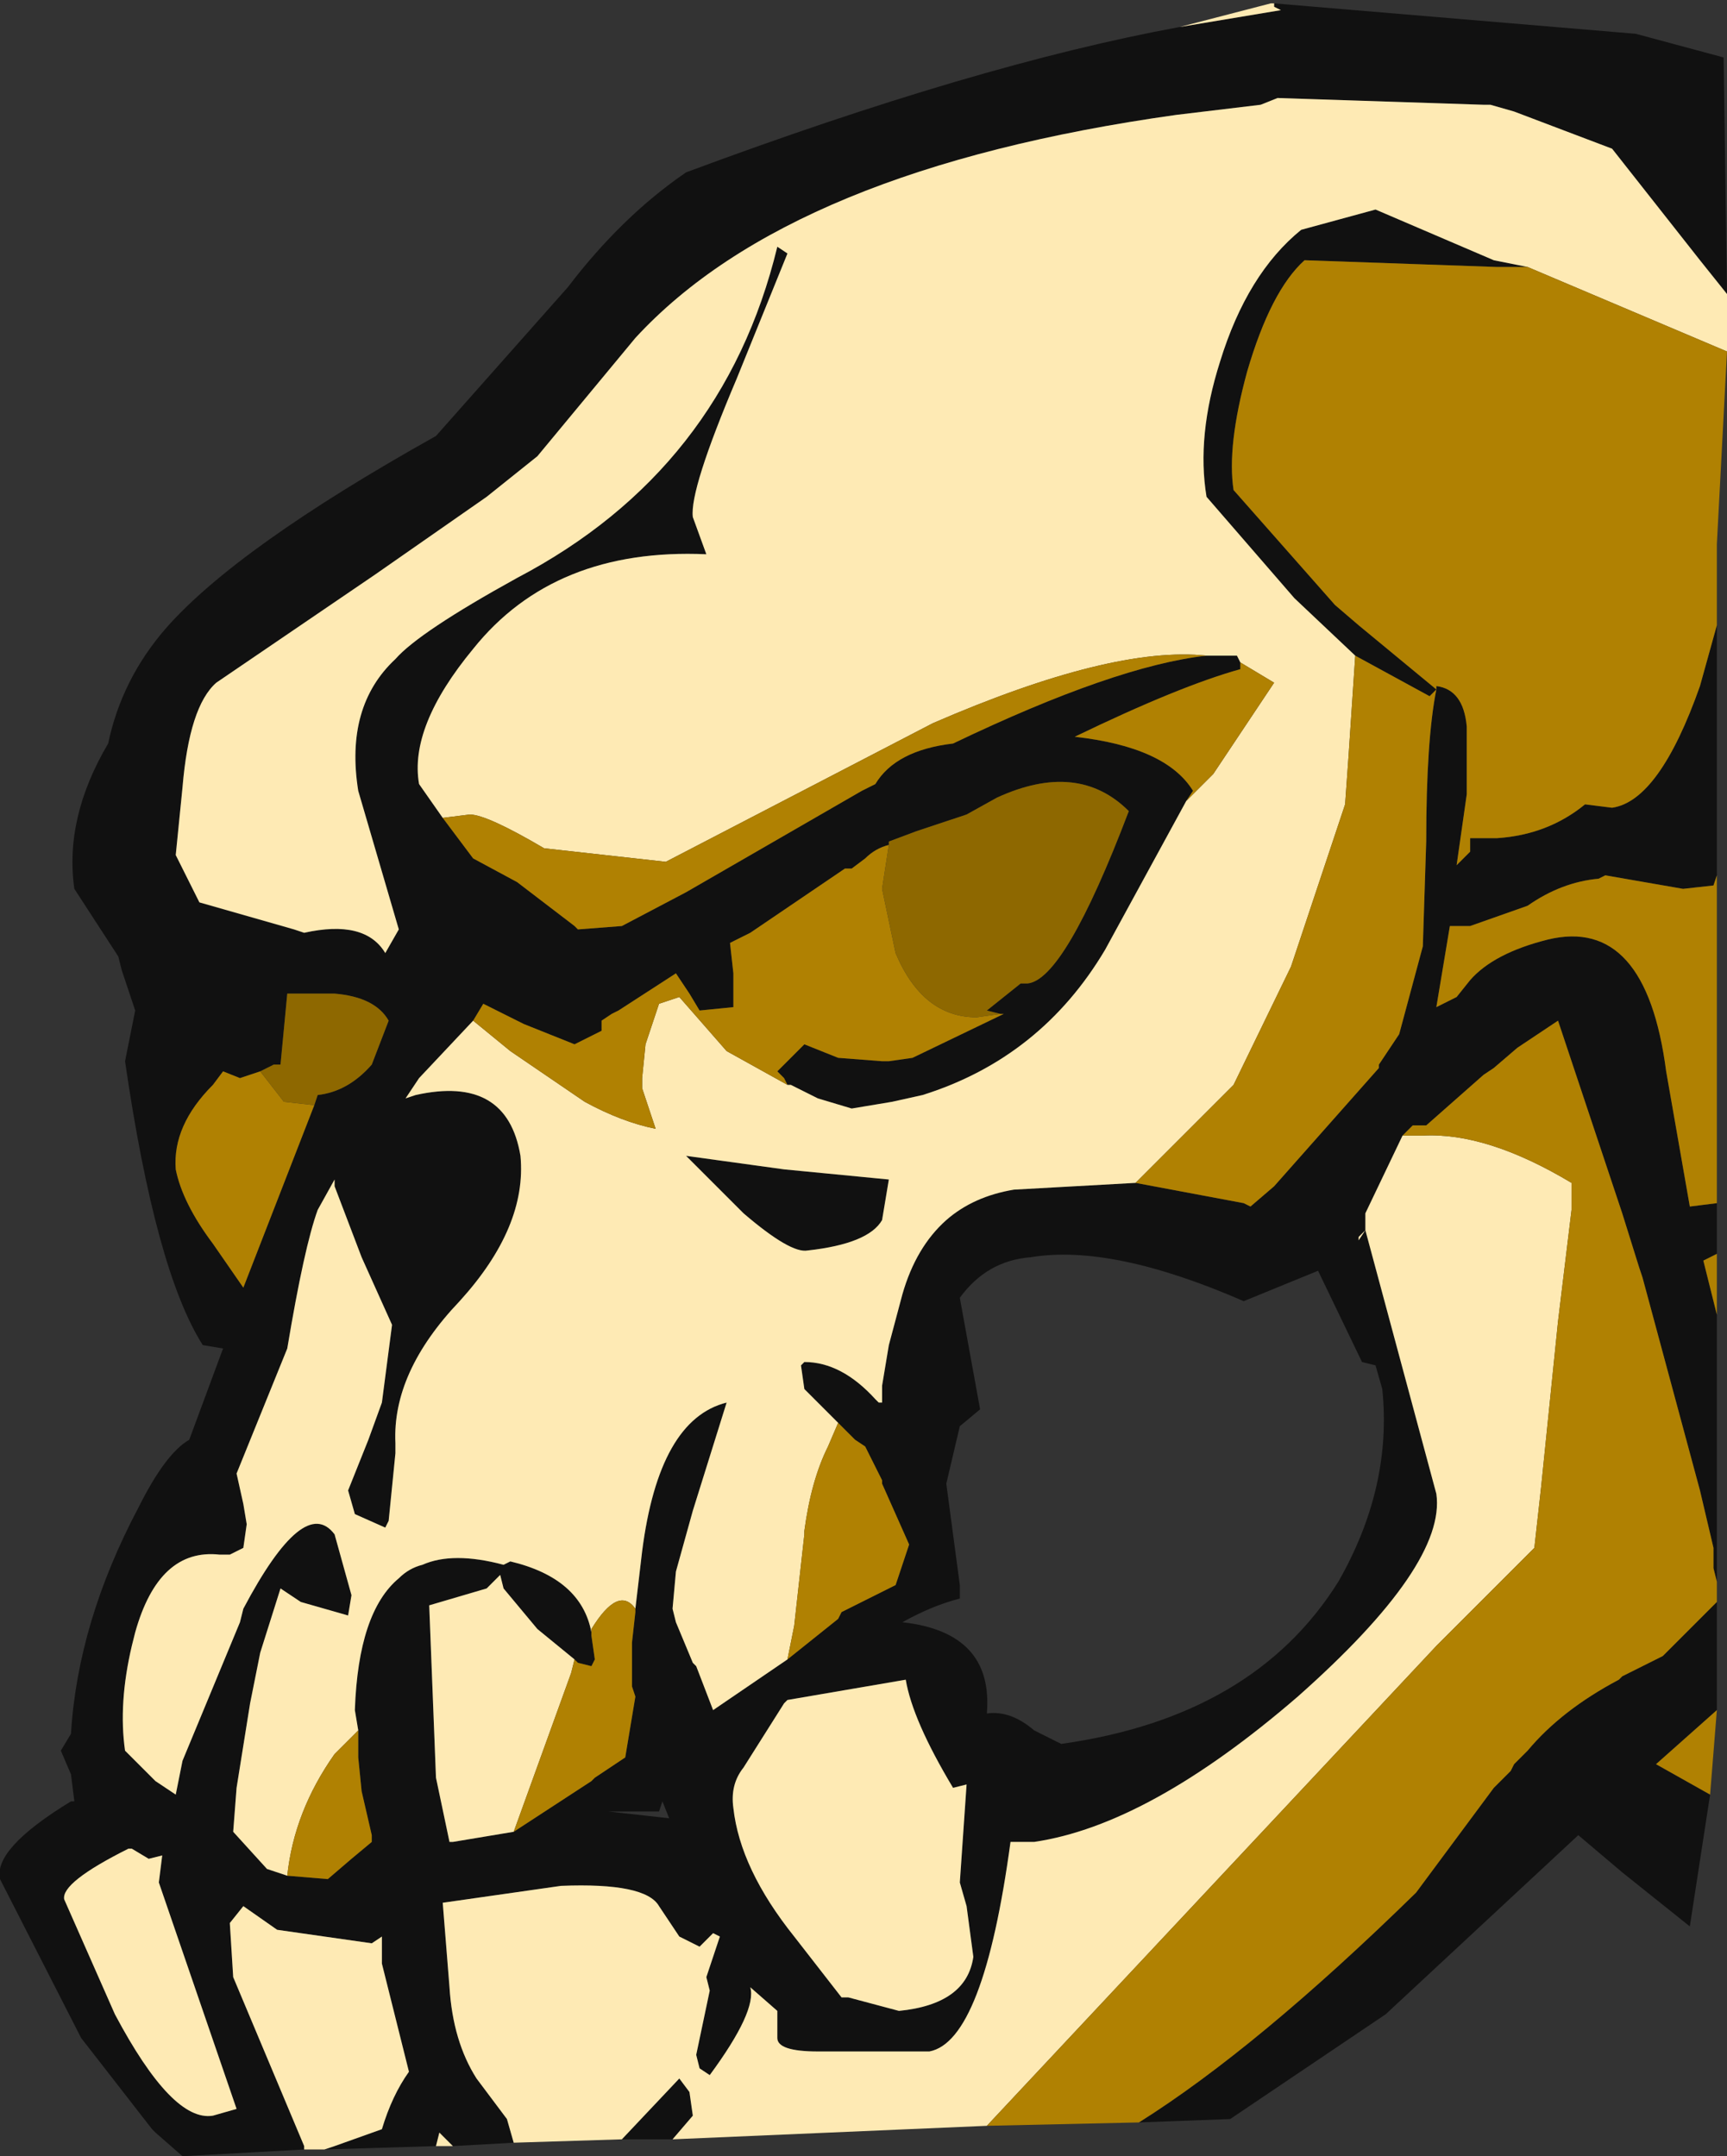 <?xml version="1.0" encoding="UTF-8" standalone="no"?>
<svg xmlns:ffdec="https://www.free-decompiler.com/flash" xmlns:xlink="http://www.w3.org/1999/xlink" ffdec:objectType="frame" height="31.9px" width="25.55px" xmlns="http://www.w3.org/2000/svg">
  <rect width="100%" height="100%" fill="#333333" stroke="none"/>
  <g transform="matrix(1.0, 0.0, 0.0, 1.0, -11.4, 2.0)">
    <use ffdec:characterId="677" height="31.9" transform="matrix(1.0, 0.0, 0.0, 1.0, 11.4, -2.0)" width="25.55" xlink:href="#shape0"/>
  </g>
  <defs>
    <g id="shape0" transform="matrix(1.0, 0.0, 0.0, 1.0, -11.4, 2.0)">
      <path d="M36.95 2.35 L36.55 1.85 35.25 0.2 33.8 -0.35 33.45 -0.45 33.35 -0.45 30.3 -0.55 30.05 -0.45 28.8 -0.3 Q23.1 0.5 20.8 3.0 L19.35 4.75 18.6 5.35 16.95 6.5 14.6 8.1 Q14.2 8.45 14.1 9.65 L14.0 10.65 14.35 11.35 15.75 11.75 15.9 11.8 Q16.8 11.6 17.1 12.1 L17.3 11.75 16.7 9.7 Q16.5 8.45 17.25 7.75 17.6 7.35 19.05 6.55 22.1 4.95 22.9 1.65 L23.05 1.75 22.3 3.6 Q21.6 5.25 21.65 5.65 L21.85 6.2 Q19.6 6.1 18.4 7.6 17.45 8.75 17.6 9.6 L17.95 10.1 18.4 10.7 19.05 11.05 19.9 11.7 19.95 11.75 20.6 11.7 21.55 11.2 24.15 9.7 24.35 9.6 Q24.65 9.1 25.5 9.0 27.9 7.85 29.25 7.7 L29.7 7.7 29.75 7.8 29.75 7.9 Q28.85 8.15 27.3 8.9 28.65 9.05 29.05 9.7 L28.95 9.85 27.75 12.05 Q26.8 13.65 25.05 14.2 L24.6 14.3 24.0 14.4 23.5 14.25 23.1 14.05 23.05 14.05 23.0 13.95 22.95 13.9 22.9 13.85 23.3 13.45 23.8 13.65 24.45 13.7 24.55 13.7 24.9 13.65 26.25 13.0 26.2 13.0 26.0 12.95 26.5 12.55 26.6 12.55 Q27.15 12.5 28.1 10.0 27.35 9.25 26.15 9.8 L25.7 10.05 25.1 10.25 24.95 10.3 24.55 10.45 24.55 10.5 Q24.35 10.55 24.2 10.7 L24.0 10.85 23.9 10.85 22.5 11.8 22.2 11.95 22.25 12.4 22.25 12.9 21.75 12.95 21.6 12.7 21.4 12.4 20.55 12.95 20.45 13.0 20.3 13.1 20.3 13.25 19.9 13.45 19.15 13.15 18.55 12.85 18.4 13.1 17.6 13.95 17.4 14.25 17.55 14.2 Q18.9 13.9 19.1 15.1 19.2 16.15 18.2 17.25 17.2 18.3 17.25 19.35 L17.25 19.5 17.15 20.5 17.1 20.6 16.65 20.4 16.55 20.05 16.85 19.3 17.05 18.75 17.2 17.6 16.75 16.6 16.35 15.55 16.35 15.45 16.1 15.9 Q15.9 16.45 15.65 17.95 L14.9 19.8 15.0 20.25 15.05 20.55 15.0 20.9 14.8 21.0 14.65 21.0 Q13.75 20.9 13.4 22.15 L13.35 22.35 Q13.15 23.2 13.25 23.9 L13.7 24.35 14.0 24.55 14.1 24.05 14.95 22.0 15.0 21.8 Q15.9 20.1 16.35 20.7 L16.6 21.6 16.55 21.9 15.85 21.7 15.55 21.5 15.25 22.45 15.1 23.2 14.9 24.45 14.85 25.1 15.35 25.65 15.65 25.75 16.25 25.8 16.6 25.5 16.9 25.25 16.9 25.15 16.75 24.5 16.7 24.0 16.7 23.6 16.65 23.3 Q16.7 21.85 17.3 21.35 17.45 21.2 17.65 21.15 18.1 20.95 18.85 21.15 L18.95 21.1 Q20.0 21.35 20.15 22.15 L20.15 22.2 20.2 22.55 20.15 22.65 19.95 22.6 19.9 22.55 19.35 22.1 18.85 21.5 18.8 21.3 18.6 21.5 17.75 21.75 17.85 24.3 18.05 25.25 18.1 25.25 19.0 25.1 20.15 24.35 20.2 24.3 20.65 24.0 20.8 23.1 20.75 22.95 20.75 22.8 20.75 22.55 20.75 22.3 20.8 21.85 20.8 21.8 20.9 20.95 Q21.15 19.0 22.15 18.75 L21.65 20.35 21.4 21.25 21.35 21.8 21.4 22.0 21.65 22.6 21.7 22.65 21.95 23.3 23.05 22.55 23.8 21.95 23.85 21.85 24.65 21.45 24.85 20.85 24.45 19.95 24.45 19.9 24.2 19.4 24.05 19.3 23.95 19.2 23.8 19.05 23.3 18.55 23.25 18.2 23.3 18.15 Q23.85 18.15 24.35 18.7 L24.4 18.75 24.45 18.75 24.45 18.5 24.55 17.9 24.75 17.15 Q24.95 16.45 25.4 16.05 25.8 15.7 26.4 15.6 L28.2 15.5 29.8 15.8 29.9 15.85 30.25 15.55 31.8 13.8 31.8 13.75 32.1 13.3 32.45 12.0 32.5 10.45 Q32.5 8.95 32.65 8.2 L32.65 8.15 Q33.05 8.2 33.1 8.75 L33.1 9.75 32.95 10.8 33.15 10.6 33.15 10.4 33.55 10.4 Q34.3 10.35 34.85 9.9 L35.25 9.95 Q35.95 9.85 36.55 8.15 L36.8 7.25 36.8 10.95 36.75 11.1 36.3 11.15 35.15 10.95 35.05 11.0 Q34.5 11.05 34.0 11.4 L33.15 11.7 32.85 11.7 32.65 12.9 32.95 12.75 33.15 12.5 Q33.5 12.1 34.3 11.9 35.75 11.55 36.05 13.85 L36.4 15.85 36.8 15.8 36.8 16.55 36.6 16.65 36.8 17.45 36.8 21.4 36.75 21.2 36.75 20.9 36.55 20.05 35.7 16.9 35.65 16.75 35.4 15.95 34.45 13.1 33.85 13.5 33.5 13.8 33.35 13.9 32.5 14.65 32.3 14.65 32.2 14.75 32.15 14.8 31.6 15.95 31.6 16.2 31.5 16.3 31.5 16.35 31.6 16.2 32.65 20.1 Q32.8 21.15 30.6 23.1 28.4 25.0 26.7 25.25 L26.35 25.25 Q25.95 28.2 25.15 28.35 L23.5 28.35 Q22.9 28.35 22.9 28.15 L22.9 27.75 22.5 27.4 Q22.6 27.75 21.9 28.7 L21.75 28.6 21.7 28.4 21.9 27.45 21.85 27.25 22.05 26.65 21.95 26.6 21.75 26.8 21.65 26.75 21.45 26.65 21.15 26.2 Q20.95 25.85 19.7 25.9 L17.95 26.15 18.05 27.4 Q18.1 28.2 18.45 28.75 L18.9 29.35 19.0 29.7 18.1 29.75 17.9 29.55 17.85 29.75 16.2 29.8 16.35 29.75 17.05 29.5 Q17.2 29.0 17.45 28.65 L17.05 27.05 17.05 26.65 16.9 26.75 15.5 26.55 15.0 26.2 14.8 26.45 14.85 27.25 15.9 29.75 15.9 29.8 14.1 29.9 13.7 29.55 13.65 29.5 12.6 28.15 11.4 25.8 Q11.3 25.35 12.45 24.65 L12.5 24.65 12.45 24.25 12.3 23.9 12.45 23.65 Q12.55 22.0 13.45 20.3 13.85 19.5 14.2 19.3 L14.7 17.95 14.4 17.9 Q13.7 16.8 13.25 13.7 L13.4 12.95 13.2 12.35 13.15 12.15 12.5 11.15 Q12.35 10.1 13.0 9.0 13.2 8.05 13.85 7.3 14.9 6.1 17.85 4.45 L19.8 2.25 Q20.6 1.2 21.55 0.55 25.85 -1.05 28.85 -1.6 L30.35 -1.85 30.25 -1.9 30.25 -1.95 35.6 -1.5 36.9 -1.15 36.95 2.35 M34.0 1.95 L33.55 1.95 30.7 1.85 Q30.2 2.3 29.85 3.5 29.55 4.6 29.65 5.25 L31.15 6.95 31.5 7.25 32.65 8.2 32.55 8.3 31.45 7.7 30.55 6.85 29.25 5.35 Q29.1 4.45 29.45 3.35 29.85 2.05 30.65 1.4 L31.75 1.1 33.5 1.85 34.0 1.95 M26.65 16.6 Q26.0 16.65 25.6 17.2 L25.9 18.85 25.6 19.1 25.4 19.95 25.6 21.45 25.6 21.65 Q25.2 21.75 24.75 22.0 26.1 22.15 26.0 23.35 26.35 23.3 26.7 23.6 L27.1 23.8 Q29.95 23.4 31.2 21.4 32.0 20.0 31.85 18.55 L31.75 18.2 31.55 18.15 30.9 16.8 29.8 17.25 Q27.85 16.4 26.65 16.6 M23.0 15.3 L24.55 15.45 24.45 16.05 Q24.25 16.4 23.35 16.5 23.1 16.55 22.4 15.95 L21.55 15.1 23.0 15.3 M23.05 23.15 L23.0 23.2 22.4 24.15 Q22.2 24.4 22.25 24.75 22.35 25.65 23.15 26.65 L23.85 27.55 23.95 27.55 24.7 27.75 Q25.7 27.65 25.8 26.95 L25.7 26.2 25.6 25.85 25.7 24.4 25.5 24.45 Q24.9 23.45 24.8 22.85 L23.05 23.15 M28.25 29.4 Q30.0 28.3 32.35 26.0 L33.5 24.45 33.75 24.2 33.8 24.1 34.0 23.9 Q34.5 23.3 35.35 22.85 L35.4 22.8 36.0 22.5 36.8 21.7 36.8 22.65 36.8 23.3 35.9 24.1 36.7 24.55 36.4 26.5 35.4 25.7 34.75 25.15 31.9 27.8 29.6 29.35 28.25 29.4 M16.05 14.35 L16.1 14.2 Q16.55 14.15 16.9 13.75 L17.15 13.1 Q16.95 12.75 16.35 12.7 L15.65 12.7 15.55 13.75 15.45 13.75 15.25 13.85 14.95 13.95 14.7 13.85 14.55 14.05 Q13.95 14.65 14.0 15.3 14.1 15.8 14.55 16.4 L15.0 17.05 16.05 14.35 M13.75 25.85 L13.8 25.45 13.6 25.5 13.35 25.35 13.3 25.35 Q12.3 25.85 12.35 26.1 L13.1 27.8 Q13.95 29.4 14.55 29.3 L14.9 29.2 13.75 25.85 M20.4 24.8 L21.3 24.9 21.2 24.65 21.15 24.8 20.4 24.8 M20.6 29.65 L21.45 28.75 21.6 28.95 21.65 29.3 21.35 29.65 20.6 29.65" fill="#111111" fill-rule="evenodd" stroke="none"/>
      <path d="M17.95 10.1 L17.6 9.6 Q17.45 8.75 18.4 7.6 19.6 6.1 21.85 6.2 L21.65 5.65 Q21.6 5.25 22.3 3.6 L23.05 1.75 22.9 1.65 Q22.1 4.95 19.05 6.55 17.6 7.35 17.25 7.75 16.5 8.45 16.7 9.7 L17.3 11.75 17.1 12.1 Q16.8 11.6 15.9 11.8 L15.75 11.75 14.35 11.35 14.0 10.65 14.1 9.65 Q14.2 8.45 14.6 8.1 L16.95 6.5 18.6 5.35 19.35 4.75 20.8 3.0 Q23.1 0.5 28.8 -0.3 L30.05 -0.45 30.3 -0.55 33.35 -0.45 33.45 -0.45 33.8 -0.35 35.25 0.2 36.55 1.85 36.95 2.35 36.95 3.2 34.0 1.95 33.5 1.85 31.75 1.1 30.65 1.4 Q29.85 2.05 29.45 3.35 29.1 4.45 29.25 5.35 L30.55 6.85 31.45 7.7 31.35 9.2 31.3 9.9 30.5 12.3 29.65 14.05 28.2 15.5 26.4 15.6 Q25.8 15.7 25.4 16.05 24.95 16.45 24.75 17.15 L24.55 17.9 24.45 18.5 24.45 18.75 24.4 18.75 24.35 18.7 Q23.85 18.15 23.3 18.15 L23.25 18.2 23.3 18.55 23.8 19.05 23.65 19.4 Q23.4 19.9 23.3 20.65 L23.3 20.7 23.15 22.05 23.05 22.55 21.95 23.3 21.7 22.65 21.65 22.6 21.4 22.0 21.35 21.8 21.4 21.25 21.65 20.35 22.15 18.75 Q21.15 19.0 20.9 20.95 L20.8 21.8 20.8 21.85 20.8 21.8 Q20.55 21.45 20.15 22.1 L20.15 22.15 Q20.0 21.35 18.95 21.1 L18.85 21.15 Q18.1 20.95 17.65 21.15 17.45 21.2 17.3 21.35 16.7 21.85 16.65 23.3 L16.7 23.6 16.4 23.9 16.35 23.95 Q15.75 24.8 15.65 25.75 L15.35 25.65 14.85 25.1 14.9 24.45 15.1 23.2 15.25 22.45 15.55 21.5 15.85 21.7 16.55 21.9 16.6 21.6 16.35 20.7 Q15.9 20.1 15.0 21.8 L14.95 22.0 14.1 24.05 14.0 24.55 13.7 24.35 13.25 23.9 Q13.15 23.2 13.35 22.35 L13.4 22.15 Q13.75 20.9 14.65 21.0 L14.8 21.0 15.0 20.9 15.05 20.55 15.0 20.25 14.9 19.8 15.65 17.95 Q15.9 16.45 16.1 15.9 L16.35 15.45 16.35 15.55 16.75 16.6 17.2 17.6 17.05 18.75 16.85 19.3 16.55 20.05 16.65 20.4 17.1 20.6 17.15 20.5 17.25 19.5 17.25 19.35 Q17.2 18.3 18.2 17.25 19.2 16.15 19.1 15.1 18.9 13.9 17.55 14.2 L17.4 14.25 17.6 13.95 18.4 13.1 18.95 13.55 20.05 14.3 Q20.6 14.6 21.1 14.7 L21.05 14.55 20.9 14.1 20.9 13.95 20.95 13.45 21.15 12.85 21.45 12.75 22.15 13.55 23.05 14.05 23.1 14.05 23.5 14.25 24.0 14.4 24.6 14.3 25.05 14.2 Q26.8 13.65 27.75 12.05 L28.95 9.85 29.35 9.45 30.25 8.1 29.75 7.8 29.7 7.7 29.25 7.7 Q27.85 7.55 25.2 8.7 L21.25 10.75 19.45 10.55 Q18.6 10.05 18.35 10.05 L17.95 10.1 M30.25 -1.95 L30.25 -1.9 30.35 -1.85 28.85 -1.6 30.2 -1.95 30.25 -1.95 M15.9 29.8 L15.9 29.75 14.85 27.25 14.8 26.45 15.0 26.2 15.5 26.55 16.9 26.75 17.05 26.65 17.05 27.05 17.45 28.65 Q17.2 29.0 17.05 29.5 L16.35 29.75 16.2 29.8 15.9 29.8 M17.85 29.75 L17.9 29.55 18.1 29.75 17.85 29.75 M19.0 29.7 L18.9 29.35 18.45 28.75 Q18.1 28.2 18.05 27.4 L17.95 26.15 19.7 25.9 Q20.95 25.85 21.15 26.2 L21.45 26.65 21.65 26.75 21.75 26.8 21.95 26.6 22.05 26.65 21.85 27.25 21.9 27.45 21.7 28.4 21.75 28.6 21.9 28.7 Q22.6 27.75 22.5 27.4 L22.9 27.75 22.9 28.15 Q22.9 28.35 23.5 28.35 L25.15 28.35 Q25.95 28.2 26.35 25.25 L26.7 25.25 Q28.4 25.0 30.6 23.1 32.8 21.15 32.65 20.1 L31.6 16.2 31.5 16.35 31.5 16.3 31.6 16.2 31.6 15.95 32.15 14.8 32.2 14.8 32.45 14.8 Q33.4 14.75 34.65 15.5 L34.65 15.9 34.45 17.55 34.2 20.0 34.1 20.9 33.45 21.55 32.65 22.35 26.0 29.45 21.35 29.65 21.65 29.3 21.6 28.95 21.45 28.75 20.6 29.65 19.0 29.7 M19.0 25.1 L18.1 25.25 18.05 25.25 17.85 24.3 17.75 21.75 18.6 21.5 18.8 21.3 18.85 21.5 19.35 22.1 19.9 22.55 19.85 22.75 19.0 25.1 M23.0 15.3 L21.55 15.1 22.4 15.95 Q23.1 16.55 23.35 16.5 24.25 16.4 24.45 16.05 L24.55 15.45 23.0 15.3 M23.05 23.15 L24.8 22.85 Q24.9 23.45 25.5 24.45 L25.7 24.4 25.6 25.85 25.7 26.2 25.8 26.95 Q25.7 27.65 24.7 27.75 L23.95 27.55 23.85 27.55 23.15 26.65 Q22.35 25.65 22.25 24.75 22.2 24.4 22.4 24.15 L23.0 23.2 23.05 23.15 M13.75 25.85 L14.9 29.2 14.55 29.3 Q13.95 29.4 13.1 27.8 L12.35 26.1 Q12.3 25.85 13.3 25.35 L13.35 25.35 13.6 25.5 13.8 25.45 13.75 25.85" fill="#feeab4" fill-rule="evenodd" stroke="none"/>
      <path d="M32.15 14.8 L32.2 14.75 32.3 14.65 32.5 14.65 33.35 13.9 33.5 13.8 33.85 13.5 34.45 13.1 35.4 15.95 35.65 16.75 35.7 16.9 36.55 20.05 36.75 20.9 36.75 21.2 36.8 21.4 36.8 21.7 36.0 22.5 35.4 22.8 35.35 22.85 Q34.5 23.3 34.0 23.9 L33.8 24.1 33.75 24.2 33.5 24.45 32.35 26.0 Q30.0 28.3 28.25 29.4 L26.0 29.45 32.65 22.35 33.45 21.55 34.1 20.9 34.2 20.0 34.45 17.55 34.65 15.9 34.65 15.5 Q33.4 14.75 32.45 14.8 L32.2 14.8 32.15 14.8 M36.8 17.45 L36.6 16.65 36.8 16.55 36.8 17.45 M36.8 15.8 L36.4 15.85 36.05 13.85 Q35.75 11.55 34.3 11.9 33.5 12.1 33.15 12.5 L32.95 12.75 32.65 12.9 32.85 11.7 33.15 11.7 34.0 11.4 Q34.5 11.05 35.05 11.0 L35.15 10.95 36.3 11.15 36.75 11.1 36.8 10.95 36.8 15.8 M36.8 7.25 L36.55 8.15 Q35.95 9.85 35.25 9.95 L34.85 9.9 Q34.3 10.35 33.55 10.4 L33.15 10.4 33.15 10.6 32.95 10.8 33.1 9.75 33.1 8.75 Q33.05 8.2 32.65 8.15 L32.65 8.2 Q32.5 8.95 32.5 10.45 L32.45 12.0 32.1 13.3 31.8 13.75 31.8 13.8 30.25 15.55 29.9 15.85 29.8 15.8 28.2 15.5 29.65 14.05 30.5 12.3 31.3 9.9 31.35 9.2 31.45 7.7 32.55 8.3 32.65 8.2 31.5 7.25 31.15 6.95 29.65 5.25 Q29.55 4.6 29.85 3.5 30.2 2.3 30.7 1.85 L33.55 1.95 34.0 1.95 36.95 3.2 36.8 6.05 36.8 7.25 M23.8 19.05 L23.95 19.2 24.05 19.3 24.2 19.4 24.45 19.9 24.45 19.95 24.85 20.85 24.65 21.45 23.85 21.85 23.8 21.95 23.05 22.55 23.15 22.05 23.3 20.7 23.3 20.65 Q23.4 19.9 23.65 19.4 L23.8 19.05 M20.8 21.85 L20.75 22.3 20.75 22.55 20.75 22.8 20.75 22.95 20.8 23.1 20.65 24.0 20.2 24.3 20.15 24.35 19.0 25.1 19.85 22.75 19.9 22.55 19.95 22.6 20.15 22.65 20.2 22.55 20.15 22.2 20.15 22.15 20.15 22.1 Q20.55 21.45 20.8 21.8 L20.8 21.85 M16.7 23.6 L16.7 24.0 16.75 24.5 16.9 25.15 16.9 25.25 16.6 25.5 16.25 25.8 15.65 25.75 Q15.75 24.8 16.35 23.95 L16.4 23.9 16.7 23.6 M18.4 13.1 L18.55 12.85 19.15 13.15 19.9 13.45 20.3 13.25 20.3 13.1 20.45 13.0 20.55 12.95 21.4 12.4 21.6 12.7 21.75 12.95 22.25 12.9 22.25 12.4 22.2 11.95 22.5 11.8 23.9 10.85 24.0 10.85 24.2 10.7 Q24.35 10.55 24.55 10.5 L24.45 11.15 24.65 12.1 Q25.05 13.05 25.85 13.05 L26.2 13.0 26.25 13.0 24.9 13.65 24.55 13.7 24.45 13.7 23.8 13.65 23.3 13.45 22.9 13.85 22.95 13.9 23.0 13.95 23.05 14.05 22.15 13.55 21.45 12.75 21.15 12.85 20.95 13.45 20.9 13.95 20.9 14.1 21.05 14.55 21.1 14.7 Q20.6 14.6 20.05 14.3 L18.95 13.55 18.4 13.1 M28.95 9.85 L29.05 9.7 Q28.65 9.05 27.3 8.9 28.85 8.15 29.75 7.9 L29.75 7.8 30.25 8.1 29.35 9.45 28.95 9.85 M29.25 7.7 Q27.9 7.85 25.5 9.0 24.65 9.1 24.35 9.6 L24.15 9.7 21.55 11.2 20.6 11.7 19.95 11.75 19.9 11.7 19.05 11.05 18.4 10.7 17.95 10.1 18.35 10.05 Q18.6 10.05 19.45 10.55 L21.25 10.75 25.2 8.7 Q27.85 7.55 29.25 7.7 M36.8 23.3 L36.7 24.55 35.9 24.1 36.8 23.3 M15.25 13.85 L15.6 14.3 16.05 14.35 15.0 17.05 14.55 16.4 Q14.1 15.8 14.0 15.3 13.95 14.65 14.55 14.05 L14.7 13.85 14.95 13.95 15.25 13.85" fill="#b08102" fill-rule="evenodd" stroke="none"/>
      <path d="M24.55 10.5 L24.55 10.45 24.95 10.3 25.1 10.25 25.7 10.05 26.15 9.8 Q27.35 9.25 28.1 10.0 27.15 12.5 26.6 12.55 L26.5 12.55 26.0 12.95 26.2 13.0 25.85 13.05 Q25.05 13.05 24.65 12.1 L24.45 11.15 24.55 10.5 M15.25 13.85 L15.45 13.75 15.55 13.75 15.65 12.7 16.35 12.7 Q16.95 12.75 17.15 13.1 L16.9 13.75 Q16.55 14.15 16.1 14.2 L16.05 14.35 15.6 14.3 15.25 13.85" fill="#8e6800" fill-rule="evenodd" stroke="none"/>
    </g>
  </defs>
</svg>
